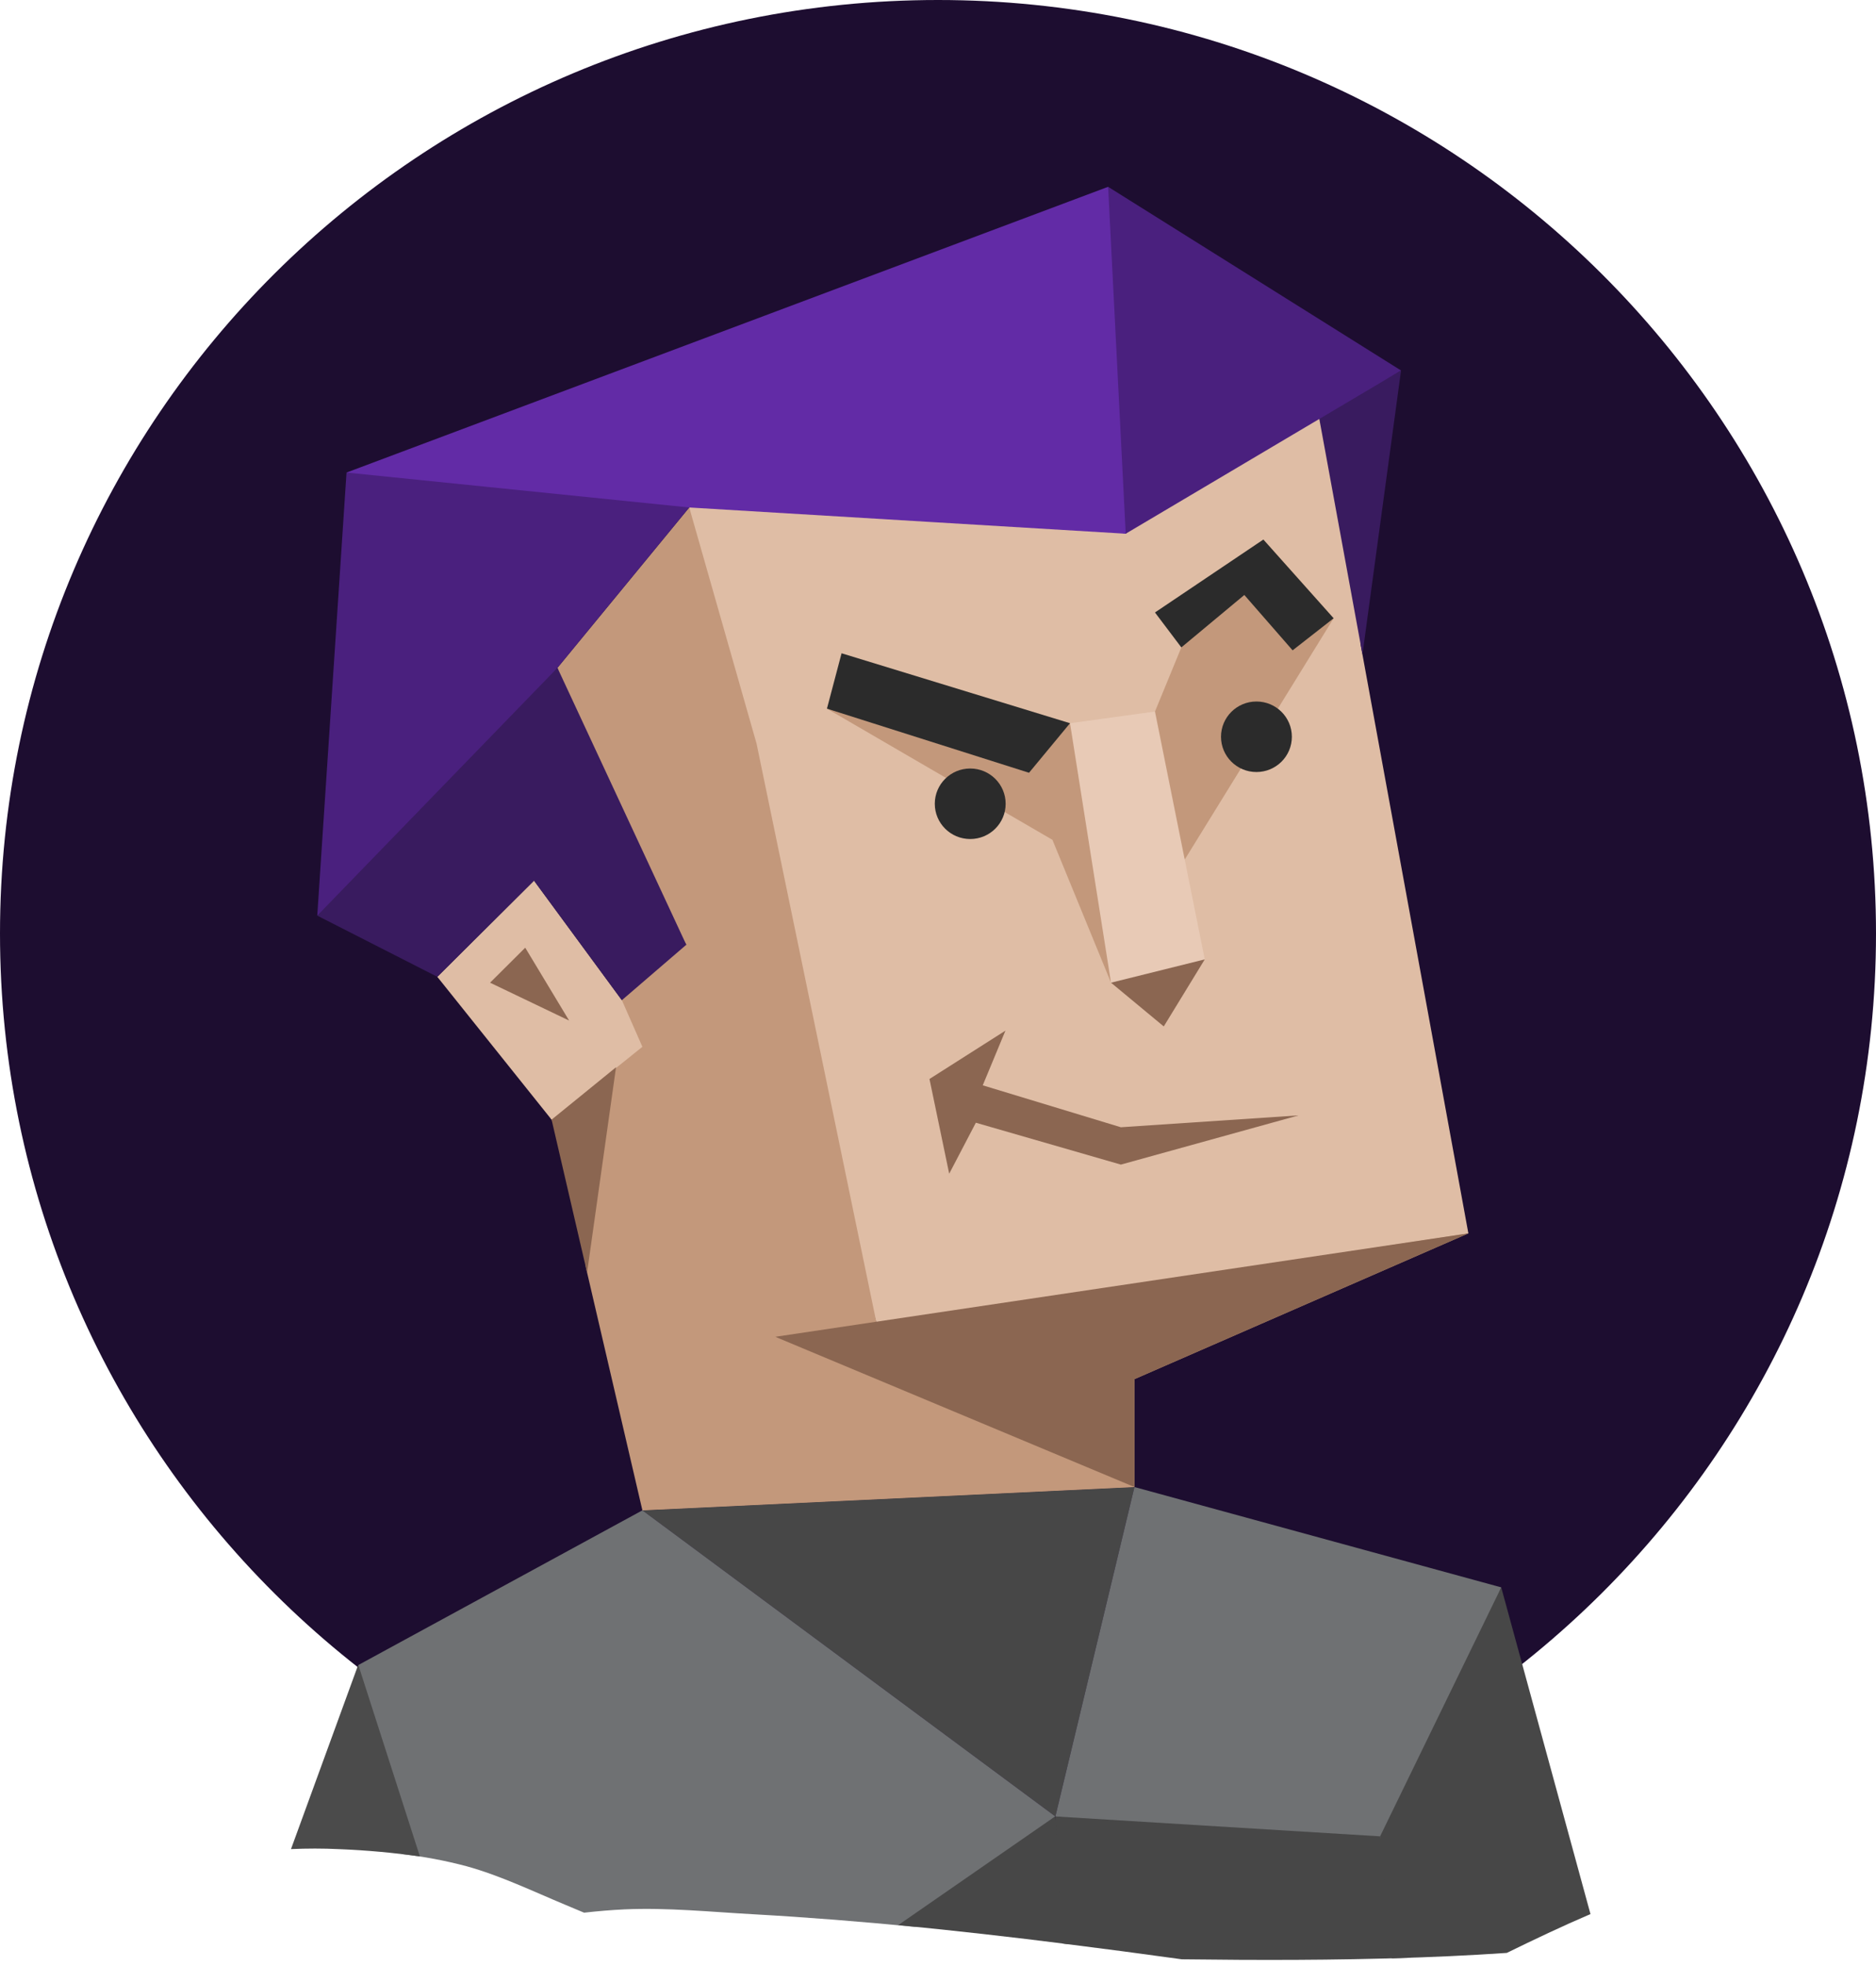 <svg width="272" height="285" viewBox="0 0 272 285" fill="none" xmlns="http://www.w3.org/2000/svg">
<path d="M136 270.616C211.111 270.616 272 210.036 272 135.308C272 60.579 211.111 0 136 0C60.889 0 0 60.579 0 135.308C0 210.036 60.889 270.616 136 270.616Z" fill="#1D0D30"/>
<path fill-rule="evenodd" clip-rule="evenodd" d="M163.215 77.357L176.326 63.255L191.239 60.456L196.858 74.504L197.293 93.502L212.898 178.761L173.722 188.673L127.109 191.867L104.463 111.455L99.933 73.553L132.223 69.664L163.215 77.357Z" fill="#DFBDA5"/>
<path fill-rule="evenodd" clip-rule="evenodd" d="M119.898 102.71L152.592 121.723L161.086 142.429L159.283 118.004L155.141 104.821L119.898 102.71Z" fill="#C3987B"/>
<path fill-rule="evenodd" clip-rule="evenodd" d="M171.282 93.834L167.459 103.128L166.876 112.777L171.772 124.584L193.361 89.612L183.173 78.2L171.282 93.834Z" fill="#C3987B"/>
<path fill-rule="evenodd" clip-rule="evenodd" d="M155.141 104.821L122.019 94.685L119.898 102.71L149.196 112.004L155.141 104.821Z" fill="#2B2B2B"/>
<path fill-rule="evenodd" clip-rule="evenodd" d="M167.459 88.77L183.173 78.2L193.361 89.612L187.416 94.259L180.414 86.234L171.282 93.834L167.459 88.77Z" fill="#2B2B2B"/>
<path fill-rule="evenodd" clip-rule="evenodd" d="M167.459 103.128L174.678 139.05L168.912 142.924L161.086 142.429L155.141 104.821L167.459 103.128Z" fill="#E8CAB6"/>
<path fill-rule="evenodd" clip-rule="evenodd" d="M188.263 161.666L162.516 163.382L142.489 157.305L145.776 149.38L134.764 156.385L137.624 170.117L141.487 162.725L162.516 168.795L188.263 161.666Z" fill="#8B6651"/>
<path fill-rule="evenodd" clip-rule="evenodd" d="M99.933 73.553L80.823 96.795L86.232 114.834L99.505 136.932L93.529 138.532L90.164 144.965L83.115 139.908L77.427 127.638L71.093 137.303L63.407 141.578L74.808 150.919L79.976 162.284L83.271 169.429L84.965 183.771L93.141 218.905L164.482 215.526V199.892L212.898 178.761L127.109 191.867L109.694 107.782L99.933 73.553Z" fill="#C3987B"/>
<path fill-rule="evenodd" clip-rule="evenodd" d="M90.164 144.965L93.141 151.723L79.976 162.284L63.407 141.578L77.427 127.638L90.164 144.965Z" fill="#DFBDA5"/>
<path fill-rule="evenodd" clip-rule="evenodd" d="M197.542 94.847L203.137 53.698L191.239 60.456L197.542 94.847Z" fill="#391B5F"/>
<path fill-rule="evenodd" clip-rule="evenodd" d="M163.215 77.357L203.137 53.698L160.666 27.077L157.371 54.641L163.215 77.357Z" fill="#4A207E"/>
<path fill-rule="evenodd" clip-rule="evenodd" d="M163.216 77.357L160.667 27.077L50.242 68.489L74.062 75.726L99.933 73.553L163.216 77.357Z" fill="#622BA6"/>
<path fill-rule="evenodd" clip-rule="evenodd" d="M50.242 68.489L45.999 132.71L65.264 116.527L80.823 96.795L99.933 73.553L50.242 68.489Z" fill="#4A207E"/>
<path fill-rule="evenodd" clip-rule="evenodd" d="M80.823 96.795L99.505 136.932L90.164 144.965L77.427 127.638L63.407 141.578L45.999 132.71L80.823 96.795Z" fill="#391B5F"/>
<path fill-rule="evenodd" clip-rule="evenodd" d="M71.054 142.429L76.152 137.357L82.517 147.919L71.054 142.429Z" fill="#8B6651"/>
<path fill-rule="evenodd" clip-rule="evenodd" d="M79.976 162.284L89.317 154.684L85.12 184.444L79.976 162.284Z" fill="#8B6651"/>
<path fill-rule="evenodd" clip-rule="evenodd" d="M112.406 193.753L212.898 178.761L164.482 199.892V215.526L134.267 208.382L112.406 193.753Z" fill="#8B6651"/>
<path fill-rule="evenodd" clip-rule="evenodd" d="M174.678 139.05L168.733 148.769L161.086 142.429L174.678 139.05Z" fill="#8B6651"/>
<path fill-rule="evenodd" clip-rule="evenodd" d="M93.141 218.905L153.019 263.27L164.482 215.526L93.141 218.905Z" fill="#474747"/>
<path fill-rule="evenodd" clip-rule="evenodd" d="M67.658 270.492C72.554 271.845 77.333 274.149 82.012 276.098L84.685 277.219C86.636 277.002 88.571 276.832 90.545 276.74C96.762 276.461 103.096 277.111 109.274 277.451C117.131 277.892 124.957 278.518 132.759 279.283L153.019 263.271L93.141 218.905L51.952 241.327L58.286 268.729C61.45 269.083 64.582 269.672 67.658 270.492Z" fill="#6F7173"/>
<path fill-rule="evenodd" clip-rule="evenodd" d="M164.482 215.526L217.662 230.07L209.471 251.533L204.466 273.755L180.787 267.515L153.019 263.27L164.482 215.526Z" fill="#6F7173"/>
<path fill-rule="evenodd" clip-rule="evenodd" d="M154.931 281.796L153.019 263.24L130.234 279.02C138.487 279.824 146.719 280.75 154.931 281.796Z" fill="#474747"/>
<path fill-rule="evenodd" clip-rule="evenodd" d="M171.352 283.976C182.427 284.116 193.509 284.123 204.575 283.745L200.099 266.155L153.019 263.271L153.975 281.68C159.773 282.407 165.565 283.172 171.352 283.976Z" fill="#474747"/>
<path fill-rule="evenodd" clip-rule="evenodd" d="M218.47 283.049C222.473 281.092 226.483 279.183 230.602 277.42L217.662 230.07L200.099 266.154L201.801 283.83C207.365 283.675 212.937 283.427 218.47 283.049Z" fill="#474747"/>
<path fill-rule="evenodd" clip-rule="evenodd" d="M49.154 268.01C53.079 268.164 56.993 268.518 60.881 269.069L51.944 241.281L42.191 268.002C44.499 267.902 46.823 267.894 49.154 268.01Z" fill="#4B4B4B"/>
<path fill-rule="evenodd" clip-rule="evenodd" d="M112.406 193.753L93.141 218.905L164.482 215.526L112.406 193.753Z" fill="#C3987B"/>
<path d="M140.671 121.607C143.508 121.607 145.808 119.319 145.808 116.496C145.808 113.674 143.508 111.385 140.671 111.385C137.834 111.385 135.534 113.674 135.534 116.496C135.534 119.319 137.834 121.607 140.671 121.607Z" fill="#2B2B2B"/>
<path d="M182.17 111.896C185.007 111.896 187.307 109.608 187.307 106.785C187.307 103.962 185.007 101.674 182.17 101.674C179.333 101.674 177.033 103.962 177.033 106.785C177.033 109.608 179.333 111.896 182.17 111.896Z" fill="#2B2B2B"/>
</svg>
